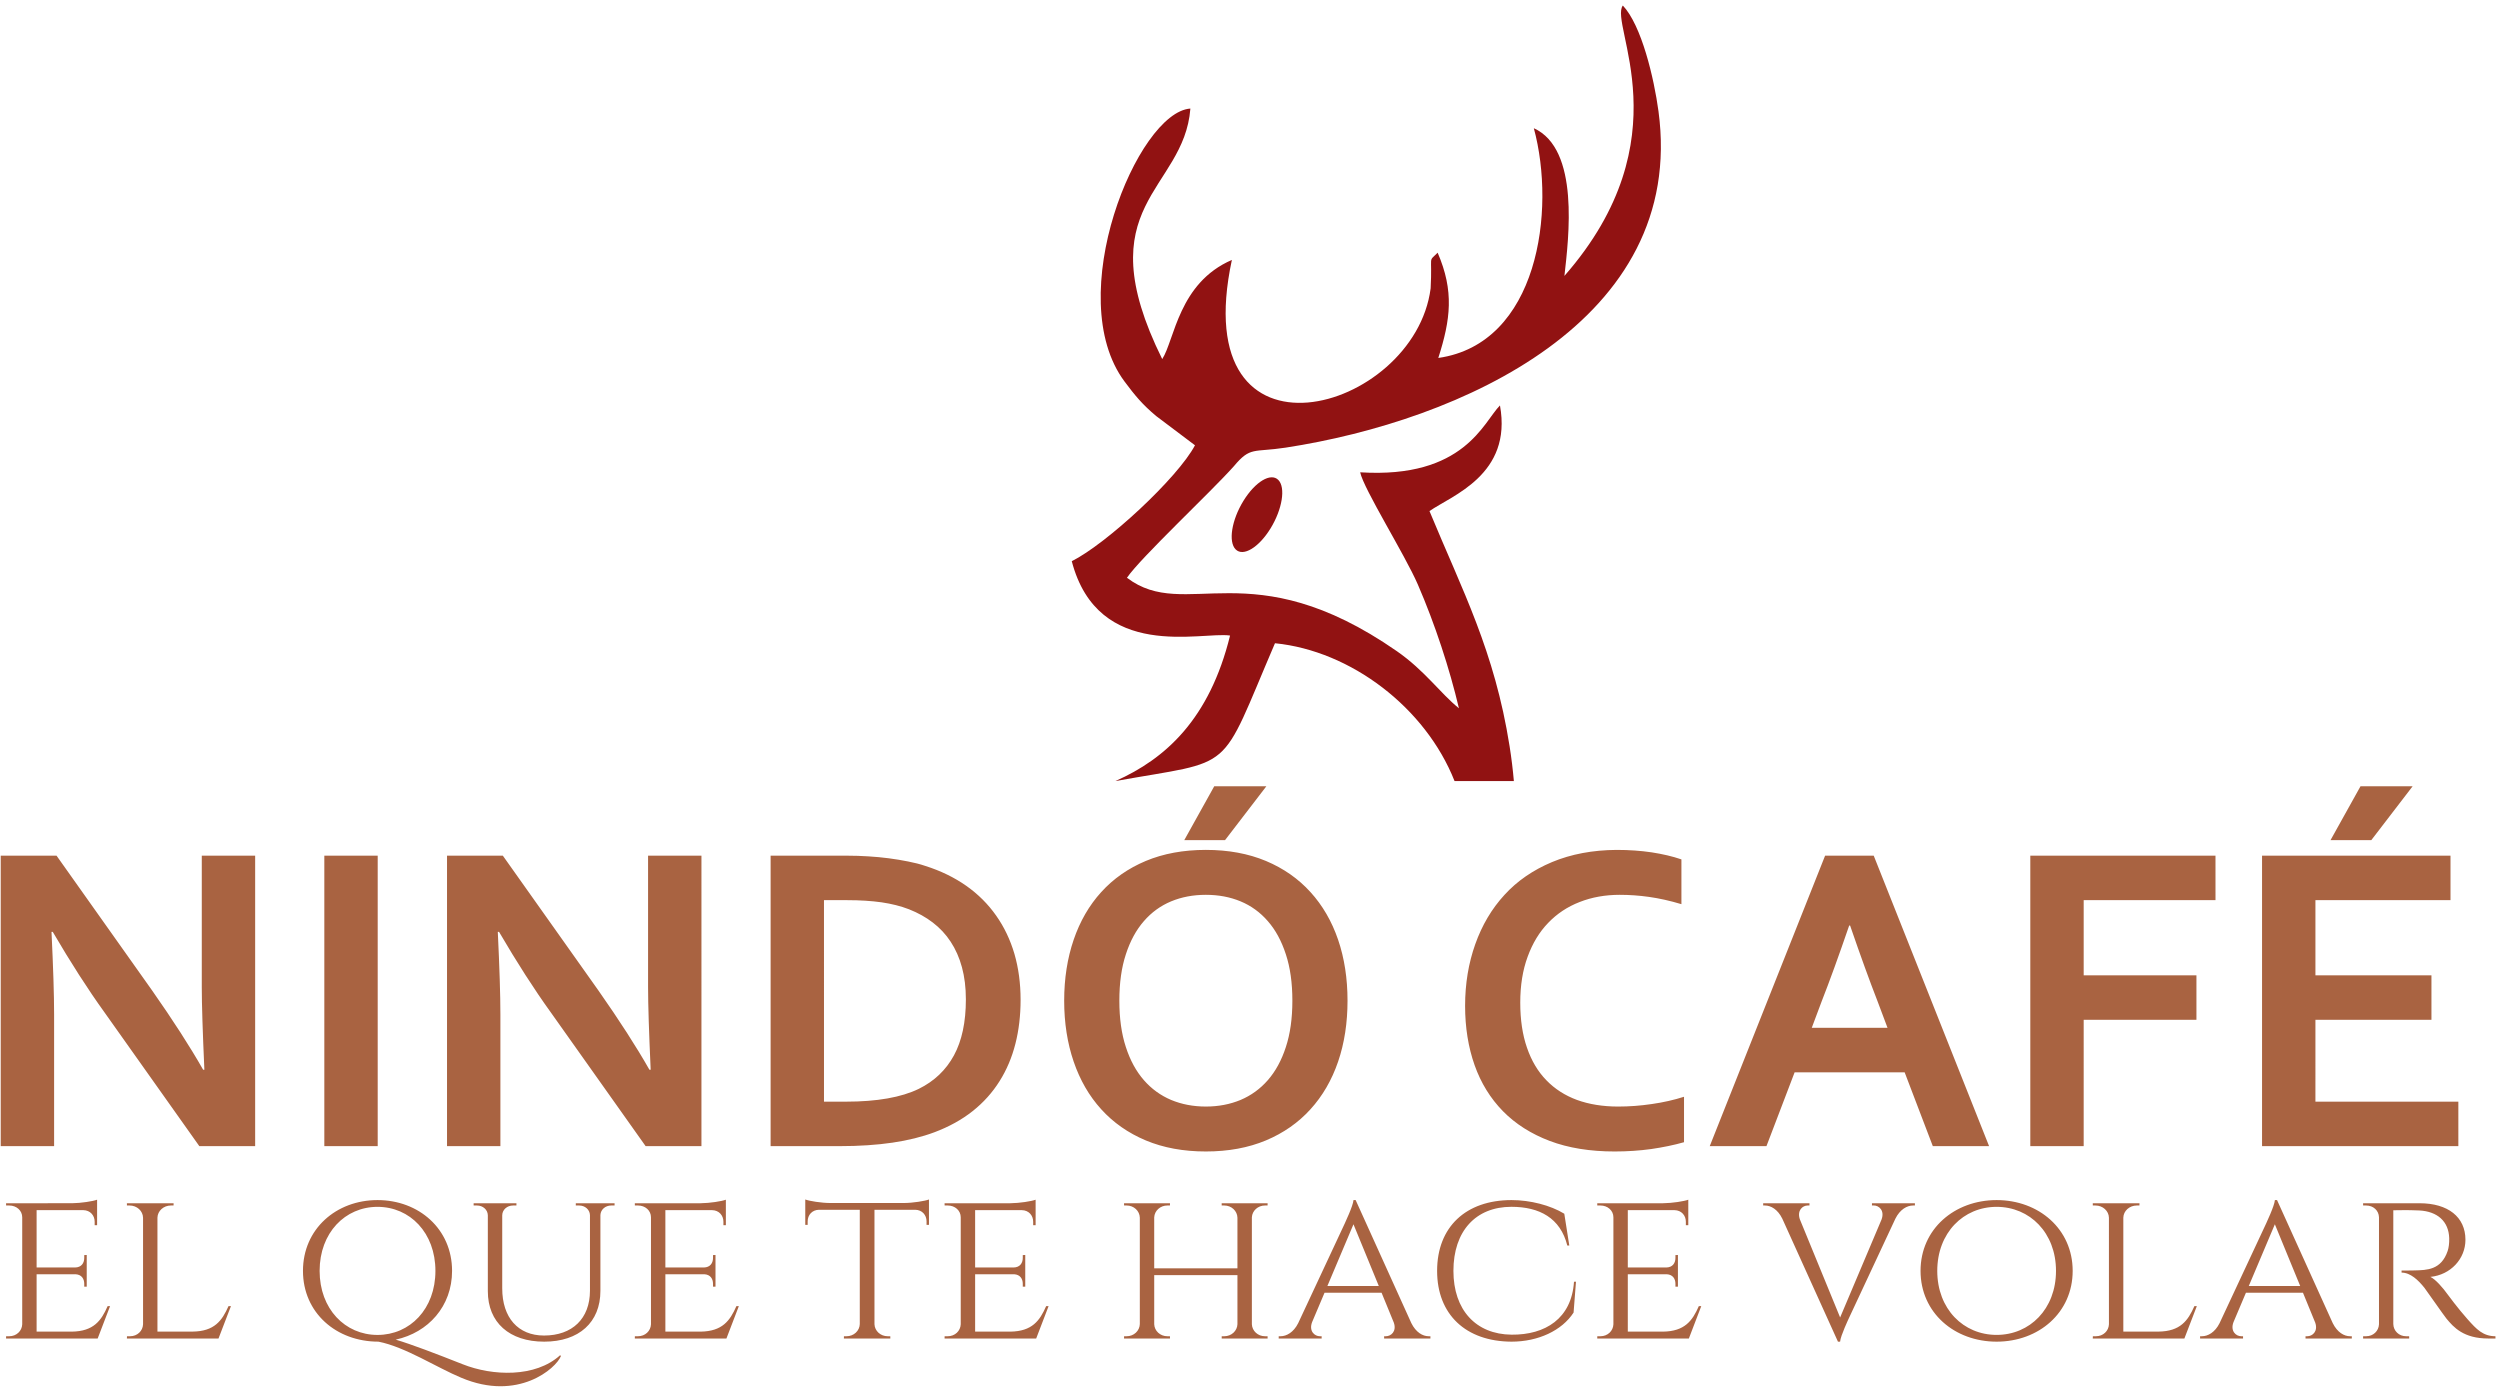 <?xml version="1.0" encoding="UTF-8" standalone="no"?>
<svg
   xmlns:dc="http://purl.org/dc/elements/1.1/"
   xmlns:cc="http://creativecommons.org/ns#"
   xmlns:rdf="http://www.w3.org/1999/02/22-rdf-syntax-ns#"
   xmlns:svg="http://www.w3.org/2000/svg"
   xmlns="http://www.w3.org/2000/svg"
   viewBox="0 0 634.667 352"
   height="352"
   width="634.667"
   xml:space="preserve"
   id="svg2"
   version="1.1"><defs
     id="defs6" /><g
     transform="matrix(1.333,0,0,-1.333,0,352)"
     id="g10"><g
       transform="scale(0.1)"
       id="g12"><path
         id="path14"
         style="fill:#911212;fill-opacity:1;fill-rule:evenodd;stroke:none"
         d="m 3090.67,2630.12 c -27.17,-35.36 117.7,-253.46 -111.28,-514.94 8.13,72.57 29.5,241.39 -58.26,281.32 42.76,-157.65 7.75,-410.5 -181.93,-437.56 23.4,73.09 30.45,127.13 -1.24,200.46 -18.98,-18.93 -9.84,-1.76 -13.34,-67.85 -30.3,-237.49 -467.26,-360.43 -378.55,54.06 -101.43,-43.81 -109.03,-152.18 -132.64,-188.83 -146.39,295.7 41.38,319.11 53.63,477.13 -100.73,-6.84 -245.63,-358.78 -125.26,-520.03 19.6,-26.27 33.8,-43.59 60.18,-65.62 l 73.84,-55.64 c -32.92,-62.27 -168.7,-187.82 -234.68,-220.75 50.25,-191.96 247.4,-133.54 301.48,-141.6 -39.1,-158.76 -122.41,-234.55 -218.27,-277.11 231.59,41.59 195.56,10.12 303.81,262.47 144.55,-14.4 286.74,-122.68 341.99,-262.47 h 112.97 c -1.89,21.78 -4.6,43.84 -8.11,66.15 -28.74,182.12 -89.86,296.27 -152.6,448.01 42.48,29.64 158.18,69.38 134.25,201.17 -31.16,-30.96 -67.51,-139.88 -266.24,-127.33 6.72,-31.97 85.01,-156.5 109.75,-213.53 32.75,-75.53 60.61,-160.68 78.33,-235.88 -35.73,28.82 -64.87,71.7 -118.37,108.85 -278.41,193.29 -401.78,54.34 -513.9,139.75 27.18,39.35 158.99,162.33 203.58,212.32 31.76,38.04 37.01,26.02 98.69,35.48 332.17,50.97 763.75,241.08 710.05,640.58 -8.44,62.82 -32.18,163.61 -67.88,201.39" /><path
         id="path16"
         style="fill:#a96341;fill-opacity:1;fill-rule:nonzero;stroke:none"
         d="m 289.973,753.934 c 39.672,-56.618 72.004,-106.739 96.851,-150.508 h 2.403 c -3.247,71.863 -4.942,124.246 -4.942,157.144 v 250.47 H 485.941 V 457.863 H 379.625 l -180.578,254.7 c -31.766,44.05 -64.52,95.164 -98.547,153.332 h -2.402 c 3.25,-67.77 4.945,-120.293 4.945,-157.422 V 457.863 H 1.387 V 1011.04 H 107.699 Z M 617.668,457.863 V 1011.04 H 719.324 V 457.863 Z m 522.252,296.071 c 39.67,-56.618 72.01,-106.739 96.85,-150.508 h 2.41 c -3.25,71.863 -4.95,124.246 -4.95,157.144 v 250.47 h 101.66 V 457.863 H 1229.57 L 1049,712.563 c -31.77,44.05 -64.527,95.164 -98.551,153.332 h -2.402 c 3.25,-67.77 4.941,-120.293 4.941,-157.422 V 457.863 H 851.336 v 553.177 h 106.312 z m 327.7,-296.071 v 553.177 h 146.41 c 12.99,0 26.12,-0.43 39.53,-1.27 13.42,-0.85 26.4,-1.98 39.11,-3.68 12.71,-1.69 24.85,-3.67 36.71,-6.07 11.86,-2.258 22.87,-5.079 32.75,-8.469 29.51,-9.321 55.49,-22.024 78.22,-37.981 22.59,-15.953 41.51,-34.871 56.76,-56.617 15.39,-21.742 26.97,-46.168 34.87,-72.992 7.77,-26.824 11.72,-56.051 11.72,-87.395 0,-29.793 -3.25,-57.746 -9.88,-83.722 -6.64,-26.121 -16.66,-49.84 -30.21,-71.301 -13.56,-21.602 -30.5,-40.52 -51.12,-56.898 -20.61,-16.379 -44.89,-29.79 -72.99,-40.379 -23.44,-8.754 -50.12,-15.391 -79.77,-19.766 -29.79,-4.379 -63.39,-6.637 -100.53,-6.637 z m 143.44,84.711 c 59.16,0 105.47,8.192 138.79,24.426 29.51,14.543 51.81,35.863 66.92,63.676 15.11,27.816 22.73,63.394 22.73,106.738 0,22.59 -2.54,42.922 -7.48,61.133 -4.94,18.215 -12.14,34.449 -21.46,48.57 -9.32,14.262 -20.75,26.403 -34.02,36.567 -13.41,10.304 -28.52,18.636 -45.33,25.273 -15.67,6.07 -33.17,10.449 -52.37,13.27 -19.35,2.683 -40.95,4.093 -64.95,4.093 h -44.62 V 542.574 Z m 850.24,192.297 c 0,33.746 -4.1,63.113 -12.43,88.387 -8.19,25.269 -19.62,46.308 -34.3,63.109 -14.55,16.801 -31.91,29.367 -51.96,37.696 -20.05,8.332 -42.07,12.425 -66.08,12.425 -24,0 -46.03,-4.093 -66.08,-12.425 -20.04,-8.329 -37.41,-20.895 -51.95,-37.696 -14.68,-16.801 -26.12,-37.84 -34.31,-63.109 -8.33,-25.274 -12.42,-54.641 -12.42,-88.387 0,-33.601 4.09,-63.109 12.42,-88.383 8.19,-25.269 19.63,-46.168 34.31,-62.968 14.54,-16.661 31.91,-29.227 51.95,-37.7 20.05,-8.328 42.08,-12.566 66.08,-12.566 24.01,0 46.03,4.238 66.08,12.566 20.05,8.473 37.41,21.039 51.96,37.7 14.68,16.8 26.11,37.699 34.3,62.968 8.33,25.274 12.43,54.782 12.43,88.383 z m 105.04,0 c 0,-42.215 -5.93,-80.898 -17.93,-116.055 -12,-35.156 -29.65,-65.511 -52.66,-90.785 -23.02,-25.414 -51.25,-45.179 -84.86,-59.297 -33.46,-13.98 -71.58,-21.035 -114.36,-21.035 -42.78,0 -80.9,7.055 -114.36,21.035 -33.6,14.118 -61.84,33.883 -84.86,59.297 -23.01,25.274 -40.51,55.629 -52.52,90.785 -12,35.157 -18.07,73.84 -18.07,116.055 0,42.219 6.07,80.902 18.07,116.059 12.01,35.152 29.51,65.511 52.52,90.781 23.02,25.414 51.26,45.18 84.86,59.299 33.46,13.98 71.58,21.04 114.36,21.04 42.78,0 80.9,-7.06 114.36,-21.04 33.61,-14.119 61.84,-33.885 84.86,-59.299 23.01,-25.27 40.66,-55.629 52.66,-90.781 12,-35.157 17.93,-73.84 17.93,-116.059 z m -154.6,408.319 -78.64,-102.51 h -77.65 l 57.03,102.51 z m 673.04,-206.702 c -27.53,0 -53.09,-4.515 -76.38,-13.695 -23.3,-9.039 -43.21,-22.305 -59.87,-39.676 -16.8,-17.363 -29.79,-38.824 -39.11,-64.379 -9.46,-25.554 -14.12,-54.781 -14.12,-87.535 0,-32.617 4.24,-61.277 12.85,-85.984 8.48,-24.707 20.76,-45.321 36.85,-61.84 15.96,-16.52 35.44,-29.086 58.45,-37.559 23.02,-8.328 49.14,-12.566 78.37,-12.566 21.03,0 42.35,1.555 64.09,4.805 21.89,3.105 42.22,7.761 61.28,13.836 v -86.547 c -19.35,-5.508 -40.1,-9.746 -62.4,-12.993 -22.45,-3.105 -45.61,-4.656 -69.61,-4.656 -46.88,0 -88.1,6.633 -123.68,20.047 -35.44,13.41 -65.23,32.332 -89.23,56.758 -23.86,24.426 -41.93,53.648 -53.94,87.676 -12,34.027 -18.07,71.722 -18.07,112.808 0,42.215 6.5,81.325 19.35,117.469 12.84,36.145 31.34,67.488 55.62,93.891 24.15,26.543 54.36,47.297 90.65,62.547 36.28,15.105 77.37,22.875 123.11,23.155 23.44,0 45.6,-1.56 66.64,-4.66 20.89,-3.25 39.82,-7.62 56.62,-13.41 v -85.281 c -22.03,6.637 -42.64,11.153 -61.7,13.836 -18.92,2.684 -37.56,3.953 -55.77,3.953 z m 542.58,-338.004 h -209.52 l -53.65,-140.621 h -108.01 l 219.69,553.177 h 92.62 l 219.69,-553.177 h -107.17 z m -105.61,279.551 c -19.76,-57.601 -37.27,-105.89 -52.52,-144.715 l -18.78,-50.125 h 144.3 l -18.78,49.981 c -15.25,39.109 -32.76,87.394 -52.52,144.859 z m 446.58,-420.172 h -101.65 v 553.177 h 352.68 V 926.32 H 3968.33 V 783.156 h 214.74 v -84.711 h -214.74 z m 441.35,84.711 h 272.21 v -84.711 h -373.86 v 553.177 h 358.9 V 926.32 H 4409.68 V 783.156 h 220.96 v -84.711 h -220.96 z m 185.1,600.616 -78.64,-102.51 h -77.66 l 57.04,102.51 h 99.26" /><path
         id="path18"
         style="fill:#911212;fill-opacity:1;fill-rule:evenodd;stroke:none"
         d="m 2434.5,1726.63 c -14.28,14.45 -44.05,-3.43 -66.48,-39.96 -22.44,-36.52 -29.06,-77.85 -14.77,-92.3 14.28,-14.46 44.04,3.43 66.48,39.95 22.43,36.53 29.05,77.86 14.77,92.31" /><path
         id="path20"
         style="fill:#a96341;fill-opacity:1;fill-rule:nonzero;stroke:none"
         d="m 209.617,153.125 h -4.652 C 192.801,125.285 178.133,105.18 136.84,104.605 H 69.719 v 109.27 H 144.07 c 11.235,-0.645 16.383,-8.586 16.383,-18.176 v -5.508 h 4.727 v 60.321 l -4.727,-0.071 v -5.437 c 0,-9.949 -5.508,-18.031 -17.387,-18.246 H 69.719 v 109.199 h 89.019 c 13.094,-0.219 21.539,-10.019 21.539,-22.039 v -6.586 l 4.653,-0.07 v 48.586 c -7.442,-2.934 -30.7,-6.582 -47.946,-6.727 H 11.543 l 0.07,-4.289 h 5.938 c 13.957,0 24.762,-9.66 24.762,-22.473 v -203.8 C 41.809,105.895 31.363,95.805 17.551,95.805 h -5.938 l -0.07,-4.293 h 174.461 z m 225.555,0 C 422.934,125.359 408.266,105.18 367.047,104.676 h -67.195 v 216.969 c 0.285,12.808 11.664,23.187 25.691,23.187 h 5.008 l 0.074,4.289 h -88.949 l 0.07,-4.289 h 5.078 c 14.028,0 25.336,-10.379 25.621,-23.258 V 118.559 c -0.5,-12.664 -10.949,-22.754 -24.761,-22.754 h -5.868 l -0.14,-4.293 h 174.461 l 23.687,61.613 z M 1066.82,59.734 C 1019.74,16.801 938.016,19.809 880.984,42.562 828.816,63.172 783.809,80.348 753.609,89.363 c 61.829,13.453 107.34,63.328 107.34,130.953 0,79.789 -63.332,134.817 -141.976,134.817 C 640.332,355.133 577,300.105 577,220.316 577,140.527 640.332,85.496 720.766,85.496 771.5,75.625 832.754,35.691 878.406,16.801 986.82,-29.137 1059.17,34.832 1068.25,58.023 Z M 608.703,220.316 c 0,72.563 48.59,121.938 110.27,121.938 61.683,0 110.273,-49.375 110.273,-121.938 0,-72.632 -48.59,-122.007 -110.273,-122.007 -61.68,0 -110.27,49.375 -110.27,122.007 z m 487.887,128.805 v -4.289 h 6.37 c 11.16,0 20.25,-7.801 20.61,-18.32 V 182.246 c -0.14,-52.738 -33.42,-85.082 -87.52,-85.082 -49.374,0 -79.57,34.133 -79.57,89.875 v 139.184 c 0.211,10.664 9.372,18.609 20.676,18.609 h 6.371 v 4.289 h -81.504 v -4.289 h 6.368 c 11.304,0 20.394,-7.945 20.679,-18.609 V 181.602 c 0,-59.61 41.075,-96.106 107.34,-96.106 66.26,0 107.05,36.785 107.05,96.75 v 144.481 c 0.5,10.375 9.52,18.105 20.61,18.105 h 6.37 v 4.289 z m 310.5,-195.996 h -4.65 c -12.17,-27.84 -26.84,-47.945 -68.13,-48.52 h -67.12 v 109.27 h 74.35 c 11.23,-0.645 16.39,-8.586 16.39,-18.176 v -5.508 h 4.72 v 60.321 l -4.72,-0.071 v -5.437 c 0,-9.949 -5.51,-18.031 -17.39,-18.246 h -73.35 v 109.199 h 89.02 c 13.09,-0.219 21.54,-10.019 21.54,-22.039 v -6.586 l 4.65,-0.07 v 48.586 c -7.44,-2.934 -30.7,-6.582 -47.95,-6.727 h -125.44 l 0.07,-4.289 h 5.94 c 13.96,0 24.76,-9.66 24.76,-22.473 v -203.8 c -0.5,-12.664 -10.95,-22.754 -24.76,-22.754 h -5.94 l -0.07,-4.293 h 174.46 z m 174.32,196.43 c -16.89,0 -40.36,3.793 -47.8,6.726 v -48.304 h 4.57 v 6.652 c 0,12.023 8.45,21.828 21.47,22.043 h 77.79 V 119.059 c -0.29,-12.879 -11.45,-23.254 -25.26,-23.254 h -4.94 l -0.07,-4.293 h 88.45 l -0.08,4.293 h -4.93 c -13.6,0 -24.62,10.09 -25.2,22.754 v 218.113 h 77.72 c 13.02,-0.215 21.47,-10.02 21.47,-22.043 v -6.652 h 4.58 v 48.304 c -7.45,-2.933 -30.92,-6.726 -47.95,-6.726 z m 415.61,-196.43 h -4.65 c -12.16,-27.84 -26.83,-47.945 -68.12,-48.52 h -67.13 v 109.27 h 74.36 c 11.23,-0.645 16.38,-8.586 16.38,-18.176 v -5.508 h 4.73 v 60.321 l -4.73,-0.071 v -5.437 c 0,-9.949 -5.51,-18.031 -17.39,-18.246 h -73.35 v 109.199 h 89.02 c 13.1,-0.219 21.54,-10.019 21.54,-22.039 v -6.586 l 4.66,-0.07 v 48.586 c -7.45,-2.934 -30.7,-6.582 -47.95,-6.727 h -125.44 l 0.07,-4.289 h 5.94 c 13.95,0 24.76,-9.66 24.76,-22.473 v -203.8 c -0.51,-12.664 -10.95,-22.754 -24.76,-22.754 h -5.94 l -0.07,-4.293 h 174.46 z m 417.12,-61.613 -0.07,4.293 h -4.94 c -13.52,0 -24.47,10.16 -24.97,22.828 v 203.726 c 0.64,12.524 11.59,22.473 24.97,22.473 h 4.94 l 0.07,4.289 h -87.51 l 0.07,-4.289 h 4.93 c 13.67,0 24.76,-10.379 25.05,-23.258 v -96.465 h -158.5 v 97.18 c 0.64,12.594 11.59,22.543 25.04,22.543 h 4.94 l 0.07,4.289 h -87.52 l 0.08,-4.289 h 4.93 c 13.67,0 24.76,-10.379 25.05,-23.258 V 119.059 c -0.29,-12.879 -11.38,-23.254 -25.05,-23.254 h -4.93 l -0.08,-4.293 h 87.52 l -0.07,4.293 h -4.94 c -13.59,0 -24.61,10.234 -25.04,22.968 v 93.457 h 158.5 v -93.457 c -0.43,-12.734 -11.45,-22.968 -25.05,-22.968 h -4.93 v -4.293 z M 2581.8,355.133 h -4.08 c -0.85,-11.235 -16.67,-44.223 -16.52,-44.223 l -88.88,-190.273 c -8.8,-17.532 -22.26,-24.832 -33.64,-24.832 h -3.43 v -4.293 h 81.79 v 4.293 h -3.36 c -10.02,0 -21.32,9.73 -14.81,26.906 l 23.68,55.957 h 108.63 l 23.4,-57.102 c 5.65,-16.461 -5.37,-25.761 -15.17,-25.761 h -3.36 v -4.293 h 88.16 v 4.293 h -3.22 c -11.45,0 -24.4,7.371 -33.13,25.043 z m -53.81,-163.582 49.66,117.5 48.23,-117.5 z m 469.65,8.082 C 2993.05,129.293 2942.75,98.238 2878.77,98.809 2810.51,99.453 2768,146.109 2768,220.316 c 0,75.641 42.44,122.008 110.42,122.008 53.24,0 93.31,-21.179 106.48,-73.777 h 3.79 l -9.52,60.609 c -26.47,16.102 -64.76,25.977 -100.54,25.977 -86.94,0 -141.68,-51.235 -141.68,-134.817 0,-83.152 54.67,-134.386 141.68,-134.82 50.74,0 95.96,21.039 118.22,55.391 l 4.58,58.82 z M 3240,153.125 h -4.64 c -12.17,-27.84 -26.84,-47.945 -68.13,-48.52 h -67.12 v 109.27 h 74.35 c 11.23,-0.645 16.38,-8.586 16.38,-18.176 v -5.508 h 4.73 v 60.321 l -4.73,-0.071 v -5.437 c 0,-9.949 -5.5,-18.031 -17.38,-18.246 h -73.35 v 109.199 h 89.02 c 13.09,-0.219 21.54,-10.019 21.54,-22.039 v -6.586 l 4.65,-0.07 v 48.586 c -7.44,-2.934 -30.7,-6.582 -47.95,-6.727 h -125.44 l 0.07,-4.289 h 5.94 c 13.95,0 24.76,-9.66 24.76,-22.473 v -203.8 c -0.5,-12.664 -10.95,-22.754 -24.76,-22.754 H 3042 l -0.07,-4.293 h 174.46 z m 325.1,195.996 v -4.219 h 3.44 c 10.01,0 21.25,-9.804 14.74,-26.976 l -78.79,-186.344 -76.78,187.129 c -5.51,16.672 5.15,26.121 15.02,26.121 h 3.37 v 4.289 h -88.16 v -4.289 h 3.22 c 11.52,0 24.47,-7.375 33.2,-25.121 L 3500.34,85.496 h 4.08 c 0.86,11.238 16.6,44.227 16.53,44.227 l 88.8,190.062 c 8.8,17.672 22.26,25.047 33.71,25.047 h 3.43 v 4.289 z m 237.43,6.012 c -80.14,0 -144.9,-55.028 -144.9,-134.817 0,-79.789 64.76,-134.82 144.9,-134.82 80.08,0 144.84,55.031 144.84,134.82 0,79.789 -64.76,134.817 -144.84,134.817 z m 0,-256.754 c -63.18,0 -113.06,49.305 -113.06,121.937 0,72.563 49.88,121.938 113.06,121.938 63.12,0 113.07,-49.375 113.07,-121.938 0,-72.632 -49.95,-121.937 -113.07,-121.937 z m 376.62,54.746 c -12.24,-27.766 -26.91,-47.945 -68.13,-48.449 h -67.19 v 216.969 c 0.28,12.808 11.66,23.187 25.69,23.187 h 5.01 l 0.07,4.289 h -88.95 l 0.07,-4.289 h 5.08 c 14.03,0 25.34,-10.379 25.62,-23.258 V 118.559 c -0.5,-12.664 -10.95,-22.754 -24.76,-22.754 h -5.87 l -0.14,-4.293 h 174.46 l 23.69,61.613 z m 157.43,202.008 h -4.08 c -0.86,-11.235 -16.68,-44.223 -16.53,-44.223 l -88.88,-190.273 c -8.8,-17.532 -22.25,-24.832 -33.63,-24.832 h -3.44 v -4.293 h 81.8 v 4.293 h -3.37 c -10.02,0 -21.32,9.73 -14.81,26.906 l 23.69,55.957 h 108.62 l 23.4,-57.102 c 5.65,-16.461 -5.36,-25.761 -15.17,-25.761 h -3.36 v -4.293 h 88.16 v 4.293 h -3.22 c -11.45,0 -24.4,7.371 -33.13,25.043 z m -53.81,-163.582 49.66,117.5 48.23,-117.5 z m 217.68,157.57 0.07,-4.289 h 5.8 c 13.66,0 23.97,-9.59 24.4,-22.328 V 118.488 c -0.58,-12.593 -10.81,-22.683 -24.4,-22.683 h -5.8 l -0.07,-4.293 h 87.8 l -0.07,4.293 h -5.79 c -13.82,0 -24.12,10.375 -24.41,23.254 v 216.679 c 4.08,-0.211 25.27,0.86 49.38,-0.355 34.56,-1.789 56.17,-20.68 57.1,-52.809 0.29,-9.445 -0.93,-18.461 -3,-24.476 -12.31,-36.133 -39.36,-36.352 -63.12,-36.922 -14.02,-0.36 -24.61,-0.215 -24.61,-0.215 v -3.934 c 16.95,0 31.84,-14.386 43.5,-28.914 3.37,-4.218 37.22,-53.023 42.08,-58.82 13.45,-16.172 32.2,-37.781 79.72,-37.781 h 13.52 v 4.293 c -23.83,0.211 -35.85,13.023 -53.31,32.629 -17.75,19.894 -37.64,46.8 -37.57,46.8 -9.23,13.024 -23.68,29.411 -33.06,33.633 38.5,3.863 66.77,34.278 66.77,70.703 0,43.364 -33.21,69.551 -87.31,69.551 h -107.62" /></g></g></svg>